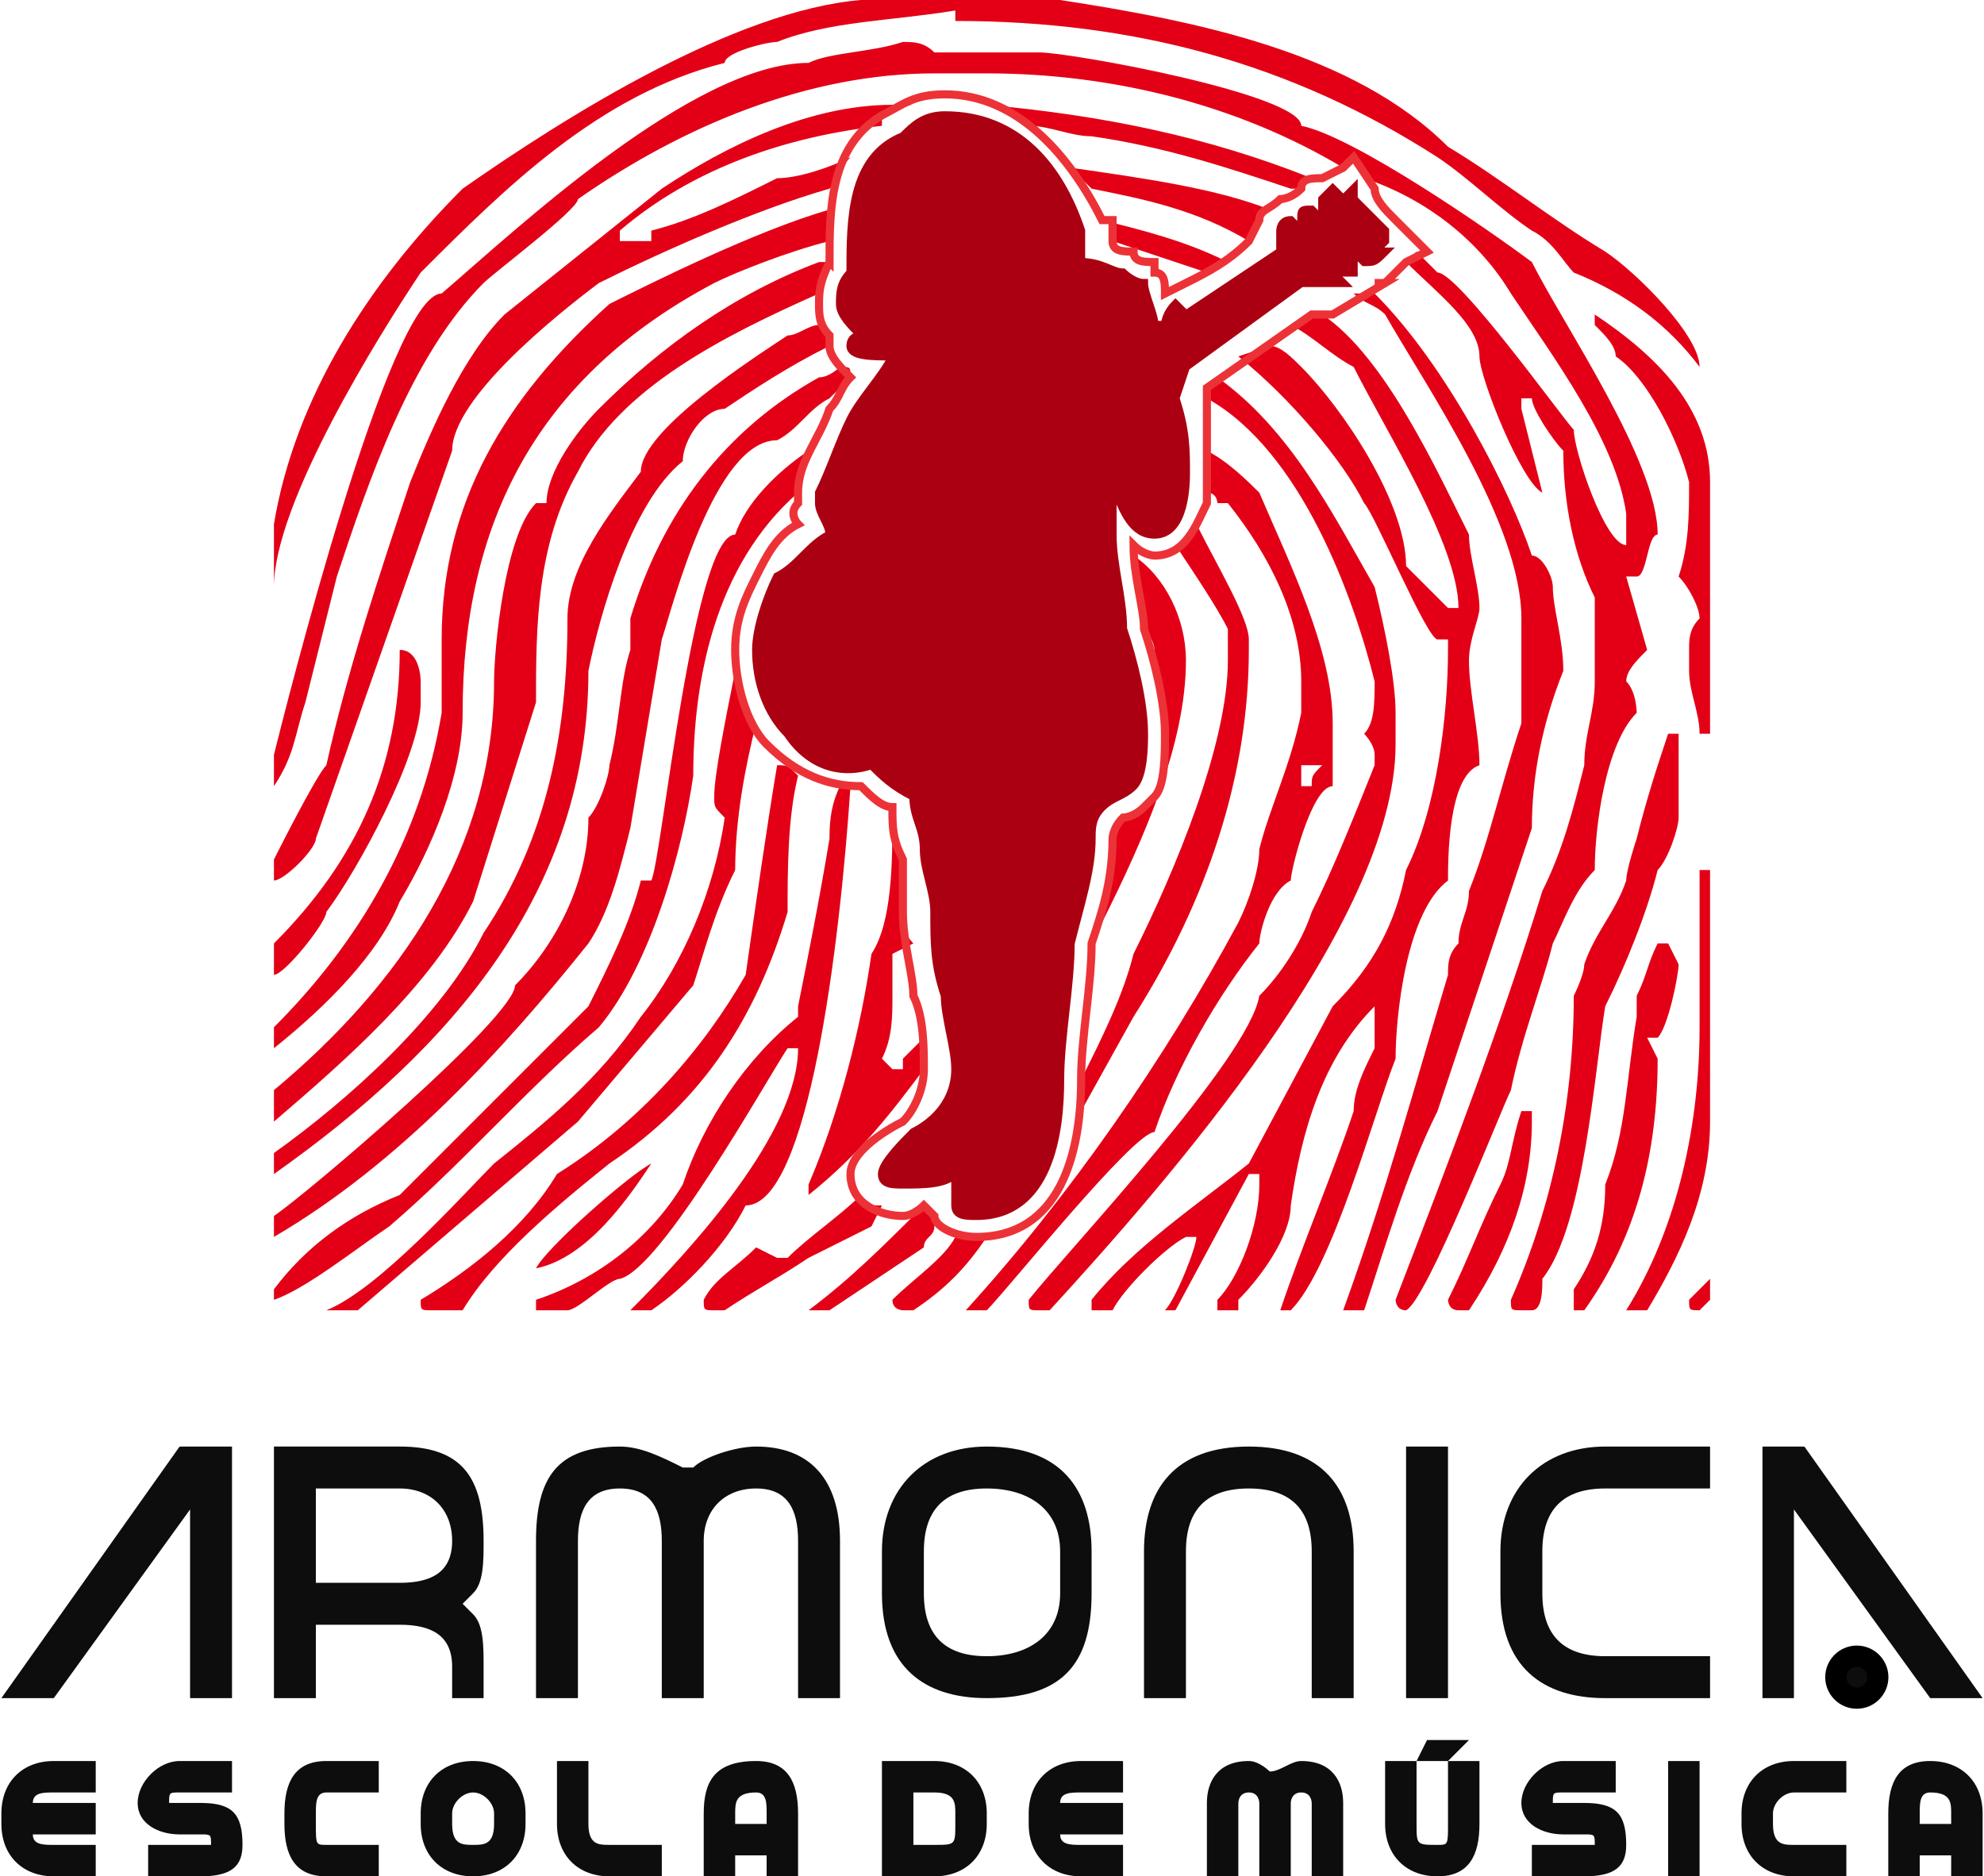 <?xml version="1.0" encoding="UTF-8"?>
<!DOCTYPE svg PUBLIC "-//W3C//DTD SVG 1.0//EN" "http://www.w3.org/TR/2001/REC-SVG-20010904/DTD/svg10.dtd">
<!-- Creator: CorelDRAW X7 -->
<svg xmlns="http://www.w3.org/2000/svg" xml:space="preserve" width="18.659mm" height="17.647mm" version="1.0" style="shape-rendering:geometricPrecision; text-rendering:geometricPrecision; image-rendering:optimizeQuality; fill-rule:evenodd; clip-rule:evenodd"
viewBox="0 0 189 179"
 xmlns:xlink="http://www.w3.org/1999/xlink">
 <defs>
  <style type="text/css">
   <![CDATA[
    .str0 {stroke:black;stroke-width:2.027}
    .str1 {stroke:#ED3237;stroke-width:0.772}
    .str2 {stroke:#AB0011;stroke-width:0.772}
    .fil2 {fill:none}
    .fil0 {fill:#0D0D0D}
    .fil3 {fill:#AB0011}
    .fil1 {fill:#E30016}
   ]]>
  </style>
 </defs>
 <g id="Camada_x0020_1">
  <g id="_1758644508272">
   <g>
    <g>
     <path class="fil0" d="M171 144l13 18 5 0 -17 -24 -4 0 0 24 3 0 0 -18z"/>
     <path class="fil0" d="M26 138l0 24 4 0 0 -7 8 0c3,0 5,1 5,4l0 3 3 0 0 -3c0,-2 0,-4 -1,-5l-1 -1 1 -1c1,-1 1,-3 1,-5 0,-6 -2,-9 -8,-9l-12 0zm17 9c0,3 -2,4 -5,4l-8 0 0 -9 8 0c3,0 5,2 5,5zm20 15l4 0 0 -15c0,-3 2,-5 5,-5 3,0 4,2 4,5l0 15 4 0 0 -15c0,-6 -3,-9 -8,-9 -2,0 -5,1 -6,2l-1 0 0 0c-2,-1 -4,-2 -6,-2 -6,0 -8,3 -8,9l0 15 4 0 0 -15c0,-3 1,-5 4,-5 3,0 4,2 4,5l0 15zm21 -14l0 4c0,7 4,10 10,10 7,0 10,-3 10,-10l0 -4c0,-6 -3,-10 -10,-10 -6,0 -10,4 -10,10zm10 -6c4,0 7,2 7,6l0 4c0,4 -3,6 -7,6 -4,0 -6,-2 -6,-6l0 -4c0,-4 2,-6 6,-6zm15 20l4 0 0 -14c0,-4 2,-6 6,-6 4,0 6,2 6,6l0 14 4 0 0 -14c0,-6 -3,-10 -10,-10 -7,0 -10,4 -10,10l0 14zm29 0l0 -24 -4 0 0 24 4 0zm25 0l0 -4 -10 0c-4,0 -6,-2 -6,-6l0 -4c0,-4 2,-6 6,-6l10 0 0 -4 -10 0c-6,0 -10,4 -10,10l0 4c0,7 4,10 10,10l10 0z"/>
     <path class="fil0" d="M18 144l-13 18 -5 0 17 -24 5 0 0 24 -4 0 0 -18z"/>
    </g>
    <circle class="fil0 str0" cx="177" cy="160" r="2"/>
   </g>
   <g>
    <path class="fil1" d="M150 26c5,2 9,5 12,9l0 0c0,-3 -6,-9 -9,-11 -5,-3 -10,-7 -15,-10 -9,-9 -24,-12 -37,-14l-19 0c-12,1 -28,11 -38,18 -9,9 -16,20 -18,32l0 6 0 0c0,-8 10,-24 14,-30l0 0 0 0c8,-8 17,-17 29,-20 0,-1 4,-2 5,-2 5,-2 11,-2 17,-3l0 0 0 1c17,0 32,4 46,13 3,2 6,5 9,7 2,1 3,3 4,4zm-124 46l0 3 0 0c2,-3 2,-5 3,-8 1,-4 2,-8 3,-12 3,-9 7,-21 14,-28 1,-1 9,-7 9,-8l0 0 0 0c10,-7 22,-12 34,-12 1,0 4,0 5,0 12,0 24,3 34,9l1 -1 1 2c6,2 11,6 14,11 4,6 10,14 11,21l0 0 0 1 0 2 0 0c-2,0 -5,-9 -5,-11 -1,-1 -11,-15 -13,-15l0 0 0 0c0,0 -1,-1 -2,-2l-1 1 0 0c0,0 0,0 0,0 3,3 7,6 7,9 0,2 4,12 6,13l0 0 -2 -8 0 -1 1 0 0 0c0,1 2,4 3,5l0 0 0 0c0,5 1,10 3,14l0 0 0 8c0,3 -1,5 -1,8 -1,4 -2,8 -4,12 -4,13 -9,26 -14,39 0,0 0,1 1,1 2,-1 9,-19 10,-21 1,-5 3,-10 4,-14 1,-2 2,-5 4,-7 0,-4 1,-12 4,-15 0,0 0,-2 -1,-3l0 0 0 0c0,-1 1,-2 2,-3l-2 -7 1 0c1,0 1,-4 2,-4 0,-7 -9,-20 -12,-26 -4,-3 -17,-12 -22,-13l0 0 0 0c0,-3 -22,-7 -25,-7 -1,0 -3,0 -5,0l0 0 0 0c-2,0 -3,0 -5,0 -1,-1 -2,-1 -3,-1 -3,1 -7,1 -9,2l0 0 0 0c-11,0 -28,16 -35,22l0 0 0 0c-5,0 -15,40 -16,44zm99 -55c-10,-4 -20,-6 -31,-7 2,0 3,1 4,2 2,0 4,1 6,1 7,1 13,3 19,5l0 0 0 0 1 0 0 0c0,0 0,0 1,-1zm-38 -7l-2 0c-8,0 -16,4 -22,8 -5,4 -10,8 -15,12 -4,4 -7,11 -9,16 -3,9 -6,18 -8,27l0 0 0 0c-1,1 -5,9 -5,9l0 2 0 0c1,0 4,-3 4,-4l13 -37c0,-5 10,-13 14,-16l0 0 0 0c6,-3 15,-7 22,-9 1,-1 1,-2 2,-3 -2,1 -5,2 -7,2 -4,2 -8,4 -12,5l0 1 -3 0 0 -1c7,-6 16,-9 25,-10 0,0 0,-1 0,-1 1,0 2,-1 3,-1zm17 8c5,1 10,2 15,5l1 -2c0,0 0,-1 1,-1 -5,-2 -12,-3 -19,-4 1,1 1,1 2,2zm25 10c1,1 2,1 3,2l0 0 0 0c4,7 13,20 13,29l0 10 0 0c-2,6 -3,11 -5,16 0,2 -1,3 -1,5 -1,1 -1,2 -1,3 -3,10 -6,21 -10,32l0 0 2 0c2,-6 4,-13 7,-19 3,-9 6,-18 9,-27 0,-5 1,-10 3,-15 0,-3 -1,-6 -1,-8 0,-1 -1,-3 -2,-3l0 0 0 0c-2,-6 -8,-18 -15,-25l-2 0zm-50 -8c-7,2 -17,7 -21,9 -10,9 -16,19 -16,32 0,3 0,5 0,7l0 0 0 0c-2,12 -8,22 -16,30l0 1 0 1c5,-4 10,-9 12,-14 3,-5 6,-12 6,-18 0,-18 7,-32 24,-41l0 0 0 0c2,-1 7,-3 11,-4 0,-1 0,-2 0,-3zm62 38c0,-2 -1,-5 -1,-7 -3,-6 -8,-17 -14,-21l-1 0 -2 1c2,1 4,3 6,4l0 0 0 0c3,6 10,17 10,23l0 0 -1 0c0,0 -3,-3 -4,-4l0 0 0 0c0,-6 -6,-15 -10,-19 -1,-1 -2,-2 -3,-2l-3 1c5,4 10,10 12,14l0 0 0 0c1,1 6,13 7,13l1 0 0 1c0,6 -1,15 -4,21 -1,5 -3,9 -7,13l-8 15 0 0c-5,4 -11,8 -15,13l0 1 2 0c1,-2 5,-6 7,-7l0 0 1 0 0 0c0,1 -2,6 -3,7l1 0 7 -13 1 0 0 1 0 0c0,4 -2,9 -4,11l0 1 2 0 0 -1 0 0c2,-2 5,-6 5,-9l0 0 0 0c1,-7 3,-14 8,-19l0 -1 0 1c0,1 0,3 0,4 -1,2 -2,4 -2,6 -2,6 -5,13 -7,19l0 0 1 0c4,-4 8,-19 10,-24 0,-4 1,-14 5,-17 0,-2 0,-10 3,-11 0,-3 -1,-7 -1,-10 0,-2 1,-4 1,-5zm-24 -33c-4,-2 -8,-3 -12,-4l1 0 0 2c3,1 6,2 9,3 1,0 1,-1 2,-1zm-38 0c0,0 -1,0 -1,0 -8,3 -15,8 -21,14 -2,2 -5,6 -5,9l0 0 -1 0c-3,3 -4,14 -4,17 0,16 -9,29 -21,39l0 3 0 0c7,-6 15,-13 19,-21l6 -19c0,-7 0,-15 4,-22 4,-8 14,-13 23,-17 0,-1 0,-2 1,-3 0,0 0,0 0,0zm36 13c9,5 14,19 16,27l0 0 0 0c0,2 0,4 -1,5 0,0 1,1 1,2l0 1 0 0c-2,5 -4,10 -6,14 -1,3 -3,6 -5,8 -1,6 -18,24 -22,29 0,1 0,1 1,1l1 0c11,-12 33,-37 33,-54l0 -3c0,-3 -1,-8 -2,-12 -4,-7 -8,-15 -15,-20l-1 1 0 1zm-37 -7c-1,0 -2,1 -3,1 -3,2 -14,9 -14,13l0 0 0 0c-3,4 -7,9 -7,14 0,11 -2,21 -8,30 -4,8 -13,16 -20,21l0 1 0 1c17,-12 30,-27 30,-48l0 0 0 0c1,-5 4,-16 9,-20 0,-2 2,-5 4,-5 3,-2 6,-4 10,-6 0,0 0,0 0,0 0,0 0,-1 0,-1 0,0 -1,-1 -1,-1zm82 24c1,1 2,3 2,4l0 0 0 0c-1,1 -1,2 -1,3 0,1 0,2 0,2 0,2 1,4 1,6l1 0 0 -24c0,-7 -5,-12 -11,-16l0 0 0 1c1,1 2,2 2,3 3,2 6,8 7,12l0 0 0 0c0,3 0,6 -1,9zm-80 -20c0,0 -1,1 -2,1 -9,5 -15,13 -18,23l0 3 0 0c-1,3 -1,7 -2,11 0,1 -1,4 -2,5 0,6 -3,12 -7,16 0,3 -20,20 -23,22l0 2c12,-7 22,-18 30,-28 2,-3 3,-7 4,-11 1,-6 2,-12 3,-18 1,-3 5,-19 11,-19 2,-1 3,-3 5,-4l2 -2c0,-1 0,-1 -1,-1zm35 12c1,0 1,1 1,1l0 0 1 0c4,5 7,11 7,17l0 3 0 0c-1,5 -3,9 -4,13 0,2 -1,5 -2,7 -7,13 -16,26 -26,37l0 0 2 0c2,-2 14,-17 16,-17 2,-6 6,-13 10,-18 0,-1 1,-5 3,-6 0,-1 2,-9 4,-9l0 -6c0,-7 -4,-15 -7,-22 -1,-1 -3,-3 -5,-4 0,1 0,1 0,2 0,1 0,1 0,2zm9 26l2 0 0 0c-1,1 -1,1 -1,2l0 0 -1 0 0 -2zm-12 -21c2,3 4,6 5,8l0 0 0 3c0,8 -5,20 -9,28 -1,4 -3,8 -5,12 0,0 0,0 0,0 0,1 0,2 0,3l5 -9c7,-11 11,-23 11,-35l0 -1c0,-2 -3,-7 -5,-11 0,1 -1,2 -2,2zm-21 66c-1,2 -4,4 -6,6 0,1 1,1 1,1l1 0c3,-2 5,-4 7,-7 0,0 -1,0 -1,0 -1,0 -1,0 -2,0zm-14 -75c-3,2 -6,5 -7,8l0 0 0 0c-4,0 -7,31 -8,33l0 0 -1 0c-1,4 -3,8 -5,12l0 0 -18 18 0 0c-5,2 -9,5 -12,9l0 0 0 1c3,-1 8,-5 11,-7 7,-6 13,-13 20,-19 5,-6 8,-17 9,-24 0,-9 2,-20 10,-27l0 0 0 0c0,-1 1,-3 1,-4zm-7 21c-1,5 -2,10 -2,12 0,1 0,1 1,2l0 0 0 0c-1,7 -4,14 -8,19 -4,6 -9,10 -14,14 -3,3 -11,12 -16,14 0,0 0,0 1,0l2 0 21 -18 11 -13c1,-3 2,-7 4,-11 0,-5 1,-10 2,-14 -1,-2 -2,-3 -2,-5zm13 53l1 -2c-1,0 -2,0 -2,-1 -2,2 -5,4 -7,6l-1 0 -2 -1c-2,2 -4,3 -5,5 0,1 0,1 1,1l0 0c1,0 1,0 1,0l0 0 0 0c3,-2 5,-3 8,-5 2,-1 4,-2 6,-3zm5 -2c-4,4 -7,7 -11,10l0 0 2 0 9 -6c0,-1 1,-1 1,-2 0,0 0,-1 0,-1l-1 -1c0,0 0,0 0,0zm17 -27c4,-8 8,-17 8,-25 0,-4 -2,-8 -5,-10 0,2 1,5 1,7 1,1 1,2 1,2 0,1 0,1 0,1l0 1 0 0c0,2 1,4 1,6 0,2 0,5 -1,6l-1 1 0 0c-1,1 -2,1 -2,1 -1,1 -1,2 -1,2 0,3 -1,6 -1,8zm-31 -15c-1,6 -2,13 -3,20l0 0 0 0c-4,7 -10,14 -18,19 -3,5 -8,9 -13,12 0,1 0,1 1,1l3 0c3,-5 9,-10 14,-14l0 0 0 0c9,-6 14,-14 17,-24 0,-4 0,-9 1,-13 -1,-1 -1,-1 -2,-1zm11 5c0,4 0,10 -2,13 -1,7 -3,15 -6,22l0 1c5,-4 8,-8 11,-12 0,-1 0,-2 0,-3 -1,1 -2,2 -2,2l0 1 -1 0 -1 -1 0 0c1,-2 1,-4 1,-6l0 -4 2 -1c-1,-1 -1,-2 -1,-3 0,-2 0,-3 0,-5l0 0c-1,-1 -1,-3 -1,-4zm-5 -3c-1,2 -1,4 -1,5 -1,6 -2,11 -3,16l0 0 0 1c-5,4 -9,10 -11,16l0 0 0 0c-3,5 -8,9 -14,11l0 1 3 0c1,0 4,-3 5,-3l0 0 0 0c4,-1 14,-19 16,-22l0 0 1 0 0 0c0,8 -10,19 -16,25l0 0 2 0c3,-2 7,-6 9,-10l0 0 0 0c6,0 9,-25 10,-40 0,0 -1,0 -1,0zm-42 -13c0,11 -4,20 -12,28l0 3 0 0c1,0 5,-5 5,-6 3,-4 9,-15 9,-20l0 -2c0,0 0,-3 -2,-3l0 0zm122 8l-1 0c-1,3 -2,6 -3,10 0,0 -1,3 -1,4l0 0 0 0c-1,3 -3,5 -4,8 0,1 -1,3 -1,3 0,10 -2,20 -6,29l0 0c0,1 0,1 1,1l1 0c1,0 1,-2 1,-3l0 0 0 0c4,-5 5,-20 6,-26l0 0 0 0c2,-4 4,-9 5,-13 1,-1 2,-4 2,-5l0 -3 0 -5zm2 13l0 3 0 12c0,9 -2,19 -7,27l0 0 2 0c3,-5 6,-11 6,-18l0 -24 -1 0zm-4 7c-1,2 -1,3 -2,5 0,1 0,2 0,2 -1,6 -1,11 -3,16 0,4 -1,7 -3,10l0 2 1 0c5,-7 7,-15 7,-24l-1 -2 1 0c1,-1 2,-6 2,-7l-1 -2 -1 0zm-13 16c-1,3 -1,5 -2,7 -2,4 -3,7 -5,11 0,0 0,1 1,1l1 0c4,-6 6,-12 6,-18l0 -1 -1 0zm-83 5c-2,1 -10,8 -11,10 5,-1 9,-7 11,-10l0 0zm101 11c0,0 -2,2 -2,2 0,1 0,1 1,1 0,0 1,-1 1,-1l0 -2 0 0z"/>
    <g>
     <path class="fil2 str1" d="M79 25c0,-5 0,-11 5,-14 2,-1 3,-2 6,-2 7,0 12,6 15,12l1 0 0 2c0,1 1,1 2,1 0,1 1,1 2,1l0 1 0 0c1,0 1,1 1,2l2 -1 0 0c2,-1 4,-2 6,-4l0 0 1 -2c0,-1 1,-1 2,-2 0,0 1,0 2,-1 0,-1 1,-1 2,-1l2 -1 1 -1 2 3c0,1 1,2 2,3l3 3 -2 1 0 0c-1,1 -1,1 -2,2l0 0 -1 0 1 0 -5 3 -2 0 -10 7 0 2c0,2 0,4 0,6 0,1 0,2 0,3 -1,2 -2,5 -5,5 0,0 -1,0 -2,-1 0,3 1,6 1,8 1,3 2,7 2,10 0,2 0,5 -1,6l-1 1 0 0c-1,1 -2,1 -2,1 -1,1 -1,2 -1,2 0,4 -1,7 -2,10 0,4 -1,9 -1,13 0,7 -2,15 -10,15 -2,0 -4,-1 -4,-2l-1 -1c0,0 -1,1 -2,1 -2,0 -5,-1 -5,-4 0,-2 3,-4 5,-5 1,-1 2,-3 2,-5 0,-2 0,-5 -1,-7 0,-2 -1,-5 -1,-8 0,-2 0,-3 0,-5l0 0c-1,-2 -1,-3 -1,-5 -1,0 -2,-1 -3,-2 -3,0 -6,-1 -9,-4 -2,-2 -3,-6 -3,-9 0,-3 1,-5 2,-7 1,-2 2,-4 4,-5 0,0 -1,-1 0,-2l0 -1 0 0c0,-3 2,-5 3,-8l0 0c1,-1 1,-2 2,-3 -1,-1 -2,-2 -2,-3 0,0 0,-1 0,-1 -1,-1 -1,-2 -1,-3 0,-1 0,-2 1,-4z"/>
     <path class="fil3 str2" d="M82 32l0 0c-1,-1 -2,-2 -2,-3 0,-1 0,-2 1,-3 0,-5 0,-11 5,-13 1,-1 2,-2 4,-2 7,0 11,5 13,11l0 0 0 3c2,0 3,1 4,1 0,0 1,1 2,1l0 0 0 0c0,1 1,3 1,4l1 0c0,0 0,-1 1,-2l0 0 1 1c3,-2 6,-4 9,-6 0,0 0,0 0,-1l0 0 0 0c0,0 0,0 0,0l0 -1 0 0c0,0 0,-1 1,-1l0 0 1 1 0 0 0 -1 0 0c0,-1 0,-1 1,-1l0 0 0 0c0,0 0,0 1,1l0 -1c0,0 0,0 0,0l0 0 0 -1c0,0 0,0 1,-1l0 0 1 1 1 -1 0 1c1,1 2,2 3,3l0 1 -1 1 1 0 0 0c-1,1 -1,1 -2,1l0 0 -1 -1 0 1 0 1 0 0 -1 0c0,0 0,0 -1,0l0 0 1 1 -1 0 -1 0 0 0c0,0 0,0 -1,0l0 0 0 0c0,0 -1,0 -1,0l-11 8 -1 3c1,3 1,5 1,7 0,1 0,6 -3,6 -2,0 -3,-2 -4,-5 0,1 0,1 0,1 0,1 0,3 0,4 0,3 1,6 1,9 1,3 2,7 2,10 0,1 0,4 -1,5l0 0 0 0c-1,1 -2,1 -3,2 0,0 0,0 0,0 -1,1 -1,2 -1,3 0,3 -1,6 -2,10 0,4 -1,9 -1,13 0,5 -1,13 -8,13 -1,0 -2,0 -2,-1l0 0 0 0c0,-1 0,-2 0,-3 -1,1 -3,1 -5,1 -1,0 -2,0 -2,-1 0,-1 2,-3 3,-4 2,-1 4,-3 4,-6 0,-2 -1,-5 -1,-7 -1,-3 -1,-5 -1,-8 0,-2 -1,-4 -1,-6 0,-2 -1,-3 -1,-5 -2,-1 -3,-2 -4,-3 -3,1 -6,0 -8,-3 -2,-2 -3,-5 -3,-8 0,-2 1,-5 2,-7 2,-1 3,-3 5,-4 0,-1 -1,-2 -1,-3l0 0 0 -1c1,-2 2,-5 3,-7 1,-2 3,-4 4,-6 -2,0 -4,0 -4,-1 0,-1 1,-1 1,-1zm0 -2c0,-1 0,-1 0,-1l0 0c0,0 0,0 0,1z"/>
    </g>
   </g>
   <path class="fil0" d="M3 172l6 0 0 3 -6 0c0,1 1,1 2,1l4 0 0 3 -4 0c-3,0 -5,-2 -5,-5l0 -1c0,-3 2,-5 5,-5l4 0 0 3 -4 0c-1,0 -2,0 -2,1zm16 7l-5 0 0 -3 5 0c1,0 1,0 1,0 0,-1 0,-1 -1,-1l-2 0c-2,0 -4,-1 -4,-3 0,-2 2,-4 4,-4l5 0 0 3 -5 0c-1,0 -1,0 -1,1 0,0 0,0 1,0l2 0c3,0 4,1 4,4 0,2 -1,3 -4,3zm12 -11l5 0 0 3 -5 0c-1,0 -1,1 -1,2l0 1c0,2 0,2 1,2l5 0 0 3 -5 0c-3,0 -4,-2 -4,-5l0 -1c0,-3 1,-5 4,-5zm9 5c0,-3 2,-5 5,-5 3,0 5,2 5,5l0 1c0,3 -2,5 -5,5 -3,0 -5,-2 -5,-5l0 -1zm18 3l5 0 0 3 -5 0c-3,0 -5,-2 -5,-5l0 -6 3 0 0 6c0,2 1,2 2,2zm15 1l-3 0 0 2 -3 0 0 -6c0,-3 1,-5 5,-5 3,0 4,2 4,5l0 6 -3 0 0 -2zm16 -9c3,0 5,2 5,5l0 1c0,3 -2,5 -5,5l-5 0 0 -11 5 0zm12 4l6 0 0 3 -6 0c0,1 1,1 2,1l4 0 0 3 -4 0c-3,0 -5,-2 -5,-5l0 -1c0,-3 2,-5 5,-5l4 0 0 3 -4 0c-1,0 -2,0 -2,1zm20 -3c1,0 2,-1 3,-1 3,0 4,2 4,4l0 7 -3 0 0 -7c0,0 0,-1 -1,-1 -1,0 -1,1 -1,1l0 7 -3 0 0 -7c0,0 0,-1 -1,-1 -1,0 -1,1 -1,1l0 7 -3 0 0 -7c0,-2 1,-4 4,-4 1,0 2,1 2,1zm11 5l0 -6 3 0 0 6c0,2 0,2 2,2 1,0 1,0 1,-2l0 -6 3 0 0 6c0,3 -1,5 -4,5 -3,0 -5,-2 -5,-5zm6 -6l-3 0 1 -2 4 0 -2 2zm13 11l-5 0 0 -3 5 0c1,0 1,0 1,0 0,-1 0,-1 -1,-1l-2 0c-2,0 -4,-1 -4,-3 0,-2 2,-4 4,-4l5 0 0 3 -5 0c-1,0 -1,0 -1,1 0,0 0,0 1,0l2 0c3,0 4,1 4,4 0,2 -1,3 -4,3zm11 0l-3 0 0 -11 3 0 0 11zm9 -11l5 0 0 3 -5 0c-1,0 -2,1 -2,2l0 1c0,2 1,2 2,2l5 0 0 3 -5 0c-3,0 -5,-2 -5,-5l0 -1c0,-3 2,-5 5,-5zm15 9l-3 0 0 2 -3 0 0 -6c0,-3 1,-5 4,-5 3,0 5,2 5,5l0 6 -3 0 0 -2zm-141 -6c-1,0 -2,1 -2,2l0 1c0,2 1,2 2,2 1,0 2,0 2,-2l0 -1c0,-1 -1,-2 -2,-2zm25 3l3 0 0 -1c0,-1 0,-2 -1,-2 -2,0 -2,1 -2,2l0 1zm17 -3l0 5 2 0c2,0 2,0 2,-2l0 -1c0,-1 0,-2 -2,-2l-2 0zm96 3l3 0 0 -1c0,-1 0,-2 -2,-2 -1,0 -1,1 -1,2l0 1z"/>
  </g>
 </g>
</svg>
